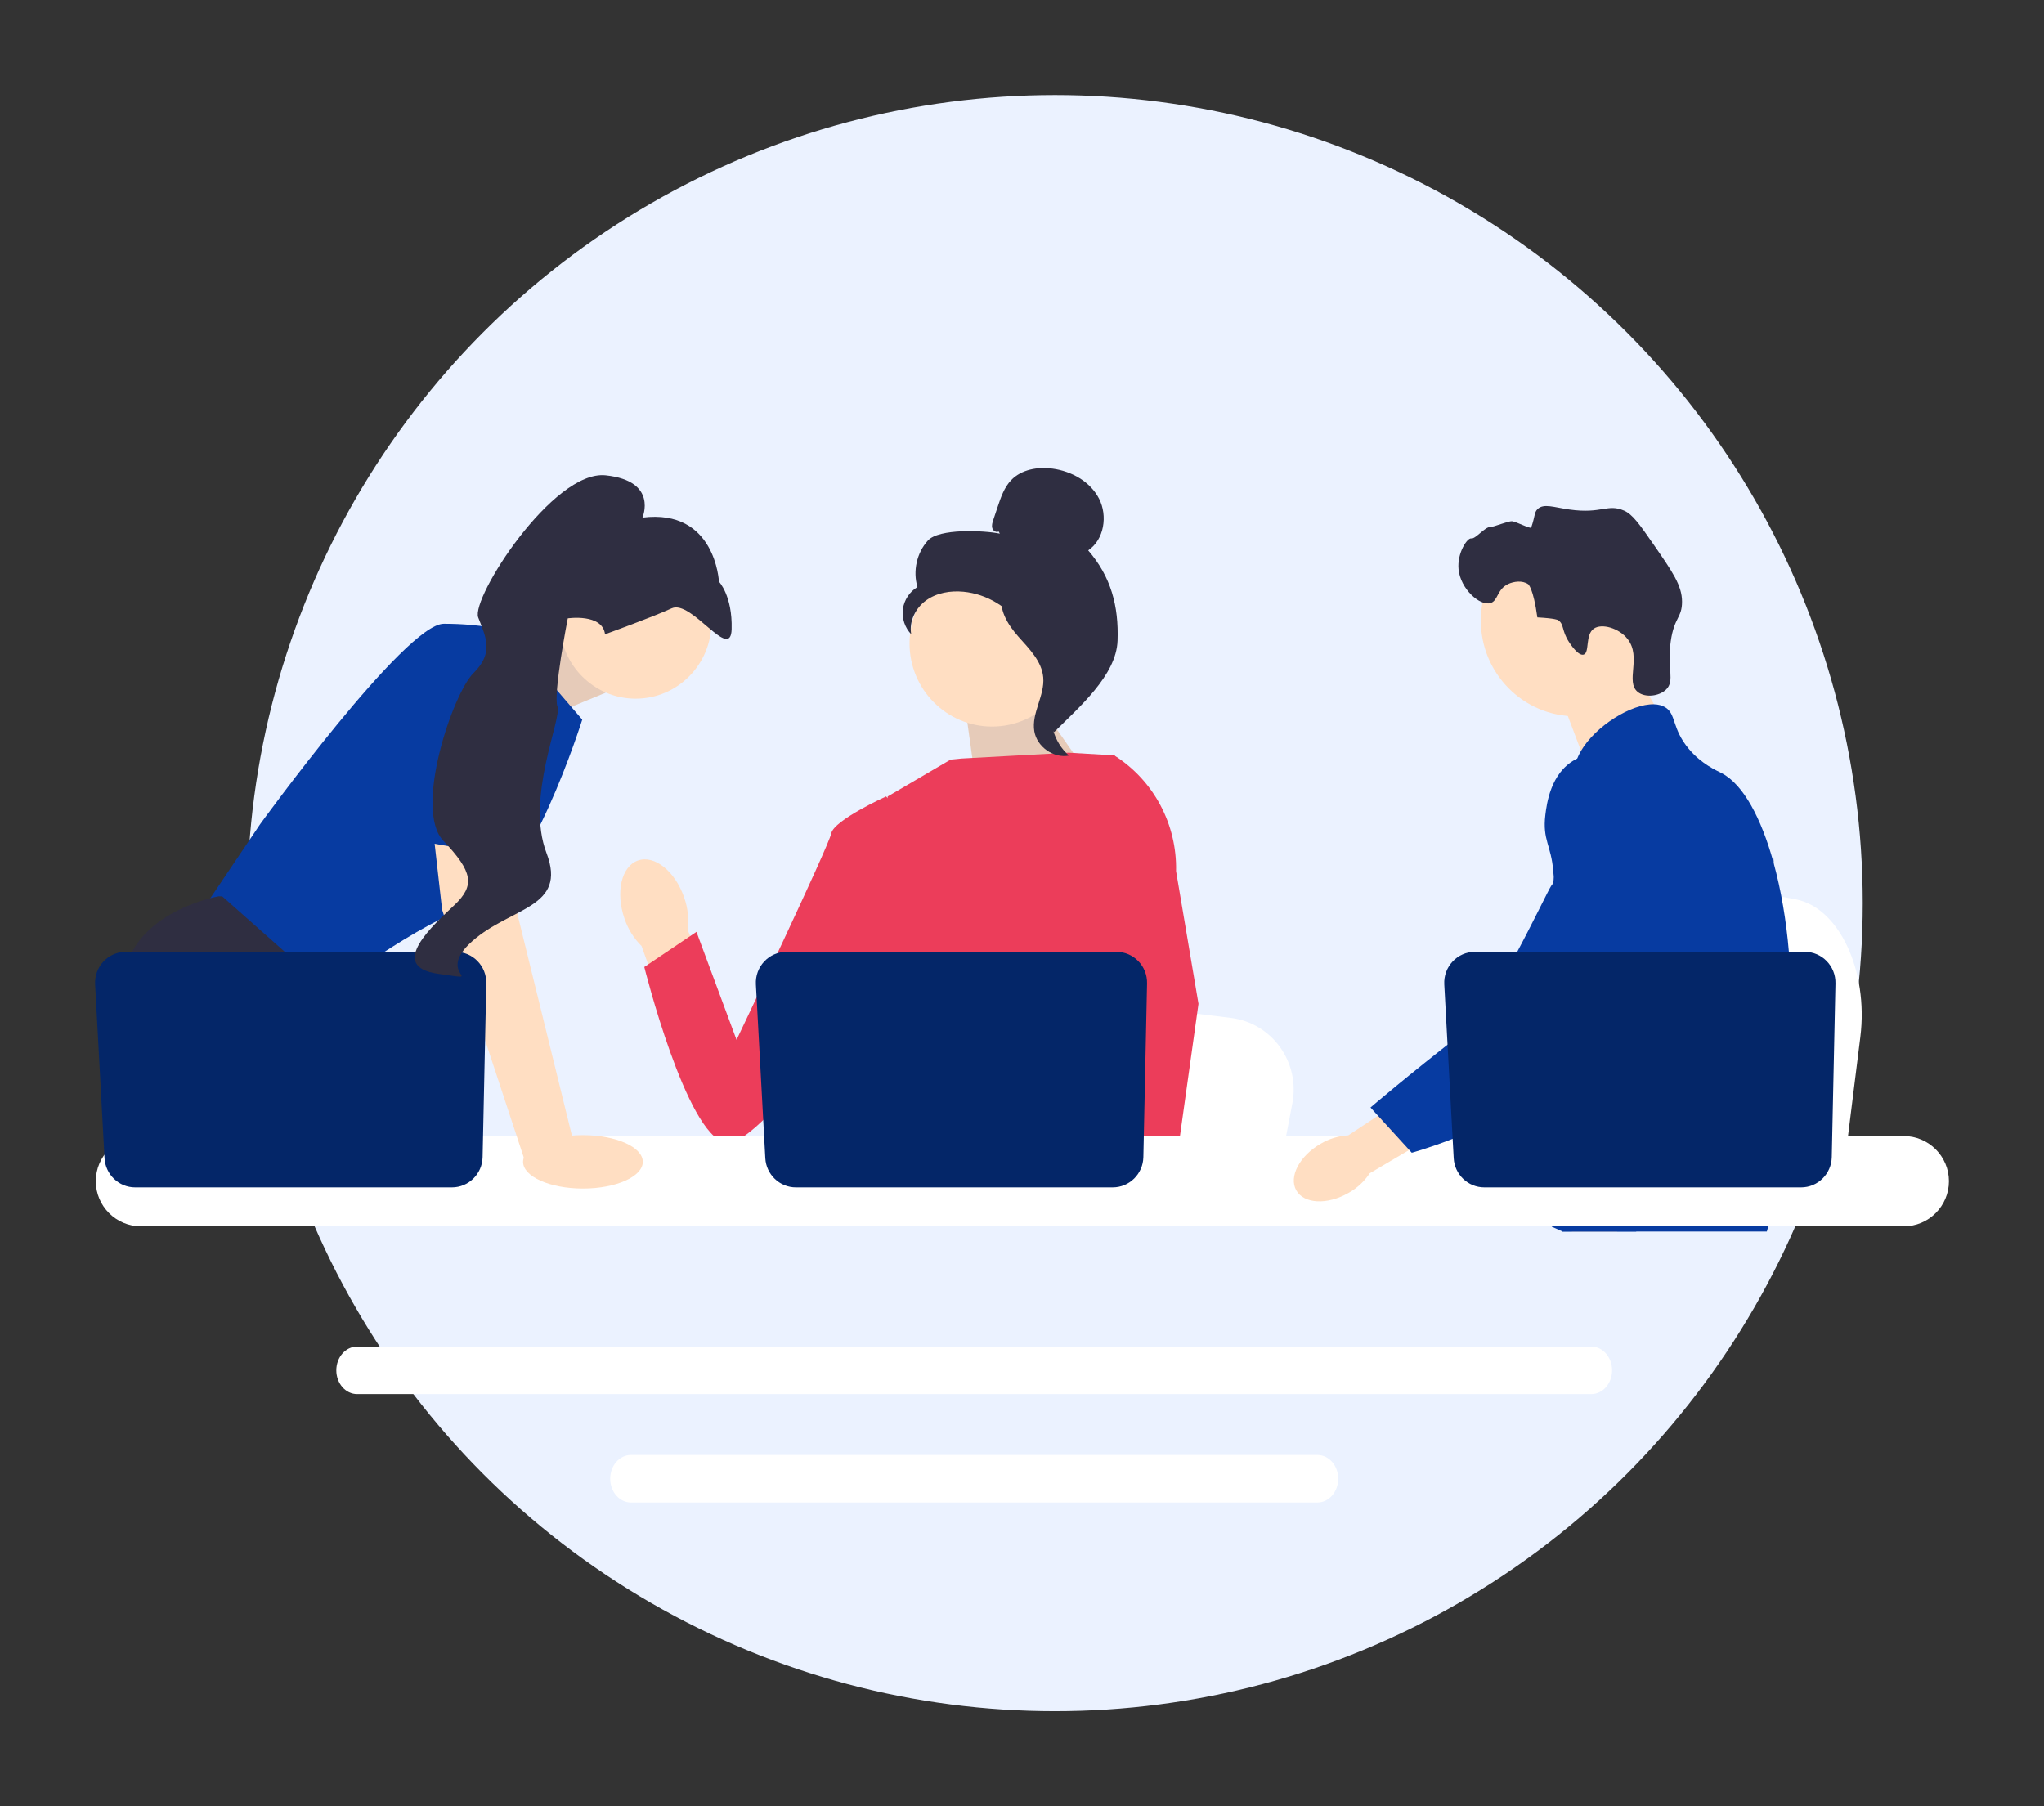 <svg width="430" height="380" viewBox="0 0 430 380" fill="none" xmlns="http://www.w3.org/2000/svg">
<rect x="0" y="0" width="430" height="380" fill="#333333" stroke="none"/>
<ellipse cx="221.933" cy="190" rx="169.933" ry="170" fill="#EBF2FF"/>
<path d="M391.365 218.134L390.049 228.697L386.785 254.933H321.213C321.725 249.053 322.425 240.589 323.173 231.452C323.247 230.539 323.324 229.621 323.398 228.697C325.273 205.729 327.325 179.737 327.325 179.737L335.946 181.357L352.671 184.494L359.487 185.772L377.737 189.2C386.837 190.905 393.096 204.194 391.365 218.134V218.134Z" fill="white"/>
<path d="M341.765 137.234L349.829 151.467L334.331 162.546L327.719 145.051L341.765 137.234Z" fill="#FFDEC2"/>
<path d="M331.5 150.699C342.532 150.699 351.476 141.678 351.476 130.55C351.476 119.422 342.532 110.4 331.5 110.4C320.467 110.4 311.523 119.422 311.523 130.55C311.523 141.678 320.467 150.699 331.5 150.699Z" fill="#FFDEC2"/>
<path d="M330.066 135.054C328.479 132.619 329.102 131.346 327.774 130.451C327.774 130.451 327.24 130.091 323.415 129.885C322.559 123.669 321.49 122.916 321.49 122.915C320.258 122.047 318.43 122.329 317.293 122.86C314.887 123.984 315.166 126.412 313.546 126.876C311.309 127.518 307.238 123.9 306.837 119.759C306.51 116.381 308.668 113.099 309.524 113.273C310.372 113.445 312.404 110.829 313.501 110.869C314.25 110.897 317.311 109.555 318.135 109.66C319.034 109.774 321.999 111.335 322.123 110.978C322.981 108.5 322.729 107.813 323.458 107.104C324.748 105.848 326.86 106.723 330.174 107.192C336.99 108.159 338.18 105.891 341.674 107.428C343.438 108.204 344.915 110.298 347.796 114.453C351.826 120.264 353.84 123.17 353.853 126.559C353.866 130.015 352.207 129.796 351.478 134.912C350.667 140.608 352.391 143.212 350.508 145.062C349.052 146.492 346.094 146.832 344.54 145.577C341.878 143.428 345.361 138.243 342.416 134.454C340.608 132.129 336.973 131.094 335.308 132.244C333.425 133.543 334.462 137.358 333.138 137.72C332.004 138.03 330.342 135.479 330.066 135.054L330.066 135.054Z" fill="#2F2E41"/>
<path d="M376.6 214.413C376.042 224.023 373.829 227.057 373.054 238.406C372.885 240.897 372.783 243.789 372.783 247.238C372.783 248.118 372.788 248.968 372.788 249.798C372.788 251.567 372.754 253.238 372.55 254.933C372.396 256.286 372.129 257.649 371.689 259.085H328.664C328.659 259.076 328.659 259.066 328.654 259.056C328.403 257.952 328.243 256.897 328.122 255.886C328.083 255.563 328.049 255.246 328.02 254.933C327.981 254.566 327.947 254.205 327.913 253.848C327.782 252.427 327.652 251.083 327.342 249.798C326.925 248.025 326.17 246.354 324.62 244.742C323.985 244.082 323.351 243.57 322.731 243.12C322.61 243.037 322.493 242.954 322.372 242.871C320.658 241.684 319.035 240.829 317.631 238.406C317.606 238.371 317.587 238.332 317.568 238.298C317.326 237.873 316.696 236.759 316.24 235.274C315.761 233.73 315.47 231.791 315.994 229.807C317.238 225.108 321.849 224.639 325.618 219.89C326.024 219.377 326.426 218.81 326.809 218.18C328.514 215.386 328.974 212.924 329.516 209.997C329.603 209.523 329.681 209.054 329.744 208.6C329.793 208.258 329.836 207.921 329.87 207.588C330.17 204.799 330.025 202.395 329.672 200.246C328.519 193.206 325.119 188.848 327.521 182.531C328.277 180.548 329.347 179.058 330.427 177.783C332.713 175.081 335.062 173.327 334.656 169.839C334.244 166.322 331.599 165.838 331.304 162.765C331.153 161.212 331.657 159.575 332.602 157.968V157.963C335.624 152.789 343.17 148.026 347.965 148.177C348.851 148.202 349.636 148.402 350.29 148.788C352.659 150.195 351.671 153.268 355.298 157.577C357.996 160.777 361.047 162.057 362.205 162.662C366.792 165.076 370.521 172.194 373.054 181.295C373.073 181.364 373.093 181.432 373.112 181.506C374.677 187.207 375.781 193.68 376.329 200.246C376.561 203.026 376.697 205.82 376.725 208.585C376.75 210.793 376.701 212.709 376.6 214.413Z" fill="#073BA1"/>
<path d="M344.381 247.336L343.504 249.799L342.952 251.342L341.673 254.933L340.192 259.086H330.665L332.263 254.933L333.004 252.999L334.234 249.799L336.297 244.425L344.381 247.336Z" fill="#FFDEC2"/>
<path d="M373.204 180.456C373.18 180.773 373.146 181.125 373.112 181.506C372.735 185.385 371.843 192.327 370.54 200.247C369.853 204.423 369.049 208.874 368.143 213.295C366.196 222.837 363.774 232.231 361.038 238.406C360.549 239.52 360.045 240.527 359.531 241.416C359.139 242.095 358.727 242.764 358.296 243.424C356.901 245.588 355.337 247.64 353.714 249.555C353.651 249.638 353.578 249.716 353.506 249.799C353.245 250.112 352.973 250.42 352.702 250.727C351.375 252.237 350.019 253.644 348.706 254.934C347.108 256.507 345.567 257.899 344.187 259.086H328.717L328.654 259.057L326.426 258.06C326.426 258.06 327.061 257.308 328.121 255.886C328.34 255.598 328.572 255.28 328.824 254.934C329.134 254.508 329.468 254.04 329.826 253.531C330.572 252.467 331.42 251.216 332.33 249.799C334.093 247.058 336.103 243.687 338.133 239.784C338.366 239.33 338.603 238.87 338.84 238.406C338.845 238.392 338.855 238.377 338.859 238.362C339.261 237.571 339.659 236.755 340.056 235.924C343.422 228.86 344.386 222.998 344.662 221.098C345.049 218.411 345.587 214.653 345.442 210.52C345.345 207.795 344.952 204.912 344.018 202.049V202.044C343.824 201.444 343.606 200.843 343.359 200.247C342.918 199.177 342.395 198.121 341.775 197.081C339.039 192.498 336.816 192.308 335.048 187.315C334.524 185.835 333.338 182.493 333.701 178.966V178.961C333.745 178.526 333.817 178.087 333.914 177.647V177.642C333.938 177.52 333.972 177.393 334.006 177.271C334.282 176.191 334.738 175.121 335.43 174.105C336.782 172.131 338.627 170.959 340.278 170.26L340.284 170.255C342.192 169.454 343.839 169.283 344.158 169.254C351.234 168.619 356.722 174.618 359.72 177.896C360.878 179.161 361.939 180.221 362.907 181.086C370.448 187.877 372.517 183.538 373.054 181.296C373.136 180.949 373.18 180.651 373.204 180.456V180.456Z" fill="#073BA1"/>
<path d="M373.229 180.202C373.229 180.226 373.224 180.309 373.205 180.446C373.214 180.372 373.219 180.299 373.224 180.231C373.224 180.217 373.224 180.207 373.229 180.202Z" fill="#073BA1"/>
<path d="M334.762 283.288H75.129C72.716 283.288 70.75 285.529 70.75 288.286C70.75 291.047 72.716 293.288 75.129 293.288H334.762C337.174 293.288 339.136 291.047 339.136 288.286C339.136 285.529 337.174 283.288 334.762 283.288Z" fill="white"/>
<path d="M277.144 306.093H132.741C130.329 306.093 128.368 308.334 128.368 311.09C128.368 313.846 130.329 316.093 132.741 316.093H277.144C279.556 316.093 281.523 313.846 281.523 311.09C281.523 308.334 279.556 306.093 277.144 306.093Z" fill="white"/>
<path d="M104.02 138.171L120.382 131.226L127.401 145.738L110.206 152.817L104.02 138.171Z" fill="#FFDEC2"/>
<path opacity="0.1" d="M104.02 138.171L120.382 131.226L127.401 145.738L110.206 152.817L104.02 138.171Z" fill="#042668"/>
<path d="M106.345 132.641L122.488 151.401C122.488 151.401 111.258 187.151 100.029 190.337C88.799 193.522 68.095 209.096 68.095 209.096L42.127 192.106L54.76 173.347C54.76 173.347 85.29 131.226 93.361 131.226C101.432 131.226 106.345 132.641 106.345 132.641V132.641Z" fill="#073BA1"/>
<path d="M84.535 254.933H46.959L44.583 251.73L34.884 238.651L32.652 235.643C32.652 235.643 24.23 220.069 25.985 205.91C27.739 191.752 45.987 188.566 45.987 188.566H46.738L69.078 208.367L67.744 226.794L74.819 238.651L84.535 254.933Z" fill="#2F2E41"/>
<path d="M54.655 254.934H44.584V239.891L54.655 254.934Z" fill="#2F2E41"/>
<path d="M271.881 232.096L270.628 238.651L267.519 254.933H205.059C205.547 251.284 206.214 246.031 206.926 240.361C206.996 239.795 207.07 239.225 207.14 238.651C208.926 224.397 210.881 208.268 210.881 208.268L219.092 209.273L235.024 211.22L241.516 212.012L258.901 214.14C267.568 215.198 273.53 223.445 271.881 232.096H271.881Z" fill="white"/>
<path d="M360.274 254.933H326.396C326.912 254.321 327.204 253.967 327.204 253.967L337.359 252.275L358.284 248.792C358.284 248.792 359.239 251.28 360.274 254.933V254.933Z" fill="#2F2E41"/>
<path d="M216.574 145.251L231.307 166.267L205.608 167.041L202.85 147.291L216.574 145.251Z" fill="#FFDEC2"/>
<path opacity="0.1" d="M216.574 145.251L231.307 166.267L205.608 167.041L202.85 147.291L216.574 145.251Z" fill="#042668"/>
<path d="M143.918 188.794C142.028 183.294 137.682 179.819 134.211 181.033C130.741 182.247 129.461 187.689 131.353 193.192C132.079 195.4 133.318 197.401 134.968 199.027L143.269 222.231L153.982 218.07L144.661 195.636C144.958 193.329 144.704 190.982 143.918 188.794Z" fill="#FFDEC2"/>
<path d="M243.645 178.086L243.625 199.504L241.65 207.415L237.586 223.686L234.628 238.651L232.424 249.801L231.638 253.783C231.045 254.183 230.455 254.565 229.866 254.933H178.537C175.621 253.167 173.989 251.794 173.989 251.794C173.989 251.794 174.796 251.029 175.719 249.801C177.277 247.727 179.161 244.329 178.007 241.083C177.765 240.403 177.702 239.575 177.775 238.651C178.245 232.556 184.583 222.249 184.583 222.249L183.271 206.951L182.695 200.247L186.753 167.559L199.979 159.804L202.262 159.581L224.802 158.353L234.118 158.894L234.543 159.011L243.645 178.086V178.086Z" fill="#EC3D5A"/>
<path d="M244.646 254.934H233.417L232.922 249.801L232.912 249.699L236.091 249.479L244.362 248.909L244.506 251.982L244.618 254.339L244.646 254.934Z" fill="#FFDEC2"/>
<path d="M247.411 183.264L252.128 211.181L248.278 238.652L247.678 242.927L246.618 250.477L246.292 252.799L246.303 253.051L246.383 254.934H233.048L232.557 249.801L232.515 249.341L231.511 238.829L231.494 238.652L229.364 216.359L233.54 200.247L233.849 199.061V199.058L235.665 171.47L234.258 158.933L234.244 158.816C234.272 158.834 234.297 158.852 234.325 158.87C234.399 158.916 234.472 158.962 234.542 159.011C242.74 164.257 247.625 173.46 247.411 183.264Z" fill="#EC3D5A"/>
<path d="M191.53 172.908L186.402 167.559C186.402 167.559 175.424 172.55 174.877 175.32C174.33 178.089 154.948 218.763 154.948 218.763L146.516 196.047L135.54 203.439C135.54 203.439 144.347 238.707 152.584 240.363C160.82 242.018 188.426 198.619 188.426 198.619L191.53 172.908H191.53Z" fill="#EC3D5A"/>
<path d="M400.479 239H29.67C24.421 239 20.153 243.264 20.153 248.502C20.153 253.74 24.421 258 29.67 258H400.479C405.727 258 410 253.74 410 248.502C410 243.264 405.727 239 400.479 239Z" fill="white"/>
<path d="M241.308 206.892L240.532 243.435C240.457 246.973 237.592 249.801 234.084 249.801H167.437C164.012 249.801 161.184 247.101 160.997 243.651L159.017 207.107C158.815 203.381 161.756 200.247 165.456 200.247H234.86C238.476 200.247 241.386 203.245 241.308 206.892Z" fill="#042668"/>
<path d="M133.718 146.992C142.524 146.992 149.663 139.791 149.663 130.909C149.663 122.026 142.524 114.825 133.718 114.825C124.911 114.825 117.772 122.026 117.772 130.909C117.772 139.791 124.911 146.992 133.718 146.992Z" fill="#FFDEC2"/>
<path d="M107.047 172.992L108.802 192.106L120.733 240.598L110.425 244.242L93.01 191.398L90.605 170.16L107.047 172.992Z" fill="#FFDEC2"/>
<path d="M102.301 206.892L101.525 243.435C101.45 246.973 98.585 249.801 95.077 249.801H28.43C25.005 249.801 22.177 247.101 21.991 243.651L20.01 207.107C19.808 203.381 22.749 200.247 26.45 200.247H95.854C99.469 200.247 102.379 203.245 102.301 206.892Z" fill="#042668"/>
<path d="M122.633 250.048C129.588 250.048 135.226 247.533 135.226 244.43C135.226 241.327 129.588 238.812 122.633 238.812C115.678 238.812 110.04 241.327 110.04 244.43C110.04 247.533 115.678 250.048 122.633 250.048Z" fill="#FFDEC2"/>
<path d="M82.308 175.914L89.501 137.242C89.501 137.242 109.504 134.41 110.206 141.136C110.908 147.861 109.704 180.728 109.704 180.728L82.308 175.914V175.914Z" fill="#073BA1"/>
<path d="M127.28 133.438C127.28 133.438 137.144 129.887 141.305 127.976C145.466 126.066 153.732 139.392 153.916 132.354C154.1 125.316 151.243 122.365 151.243 122.365C151.243 122.365 150.53 106.968 135.152 108.893C135.152 108.893 138.534 101.19 127.431 99.999C116.328 98.808 99.053 125.853 100.601 129.895C102.148 133.937 104.002 137.278 99.613 141.6C95.224 145.921 87.005 170.311 93.258 176.874C99.511 183.437 99.922 186.285 95.638 190.368C91.353 194.451 81.226 203.329 92.176 204.87C103.125 206.411 91.174 205.26 99.337 198.018C107.5 190.775 119.412 191.071 114.964 179.451C110.517 167.831 118.244 151.18 117.277 148.653C116.31 146.127 119.443 130.087 119.443 130.087C119.443 130.087 126.735 129.006 127.28 133.438V133.438Z" fill="#2F2E41"/>
<path d="M208.697 152.857C218.283 152.857 226.055 145.018 226.055 135.349C226.055 125.679 218.283 117.841 208.697 117.841C199.11 117.841 191.339 125.679 191.339 135.349C191.339 145.018 199.11 152.857 208.697 152.857Z" fill="#FFDEC2"/>
<path d="M210.082 111.81C209.58 112.106 208.907 111.659 208.746 111.095C208.585 110.531 208.773 109.933 208.959 109.377L209.895 106.579C210.56 104.595 211.265 102.541 212.703 101.031C214.874 98.751 218.325 98.171 221.431 98.591C225.42 99.131 229.356 101.31 231.211 104.912C233.066 108.515 232.276 113.542 228.924 115.79C233.701 121.312 235.366 127.467 235.103 134.79C234.84 142.114 226.928 148.854 221.768 154.013C220.615 153.309 219.568 150.007 220.202 148.807C220.835 147.608 219.927 146.218 220.712 145.113C221.497 144.008 222.153 145.768 221.36 144.669C220.859 143.976 222.813 142.381 222.069 141.966C218.47 139.959 217.273 135.434 215.012 131.968C212.285 127.788 207.618 124.957 202.679 124.488C199.959 124.229 197.085 124.698 194.855 126.291C192.625 127.884 191.181 130.731 191.698 133.438C190.359 132.066 189.692 130.056 189.944 128.148C190.195 126.239 191.359 124.474 193.007 123.503C192.005 120.161 192.864 116.316 195.189 113.73C197.515 111.144 206.95 111.584 210.345 112.265L210.082 111.81Z" fill="#2F2E41"/>
<path d="M210.609 124.589C215.106 125.079 218.353 129.008 221.095 132.636C222.676 134.728 224.331 137.037 224.291 139.667C224.251 142.325 222.489 144.605 221.647 147.125C220.27 151.242 221.612 156.142 224.889 158.963C221.651 159.583 218.151 157.134 217.592 153.858C216.941 150.045 219.807 146.364 219.468 142.51C219.169 139.114 216.516 136.5 214.26 133.961C212.005 131.422 209.886 128.053 210.924 124.809L210.609 124.589Z" fill="#2F2E41"/>
<path d="M277.84 240.619C273.386 243.174 271.083 247.564 272.695 250.423C274.308 253.282 279.226 253.528 283.682 250.971C285.475 249.974 287.006 248.558 288.147 246.842L306.885 235.774L301.548 227.016L283.642 238.857C281.596 238.968 279.607 239.573 277.84 240.619Z" fill="#FFDEC2"/>
<path d="M341.284 159.455C340.724 159.231 335.81 157.354 331.325 159.832C326.172 162.678 325.377 169.176 325.097 171.455C324.453 176.719 326.352 177.899 326.753 183.229C327.503 193.2 329.482 181.825 326.322 186.376C325.229 187.952 314.06 212.366 307.901 217.148C295.921 226.448 288.314 232.998 288.314 232.998L296.998 242.514C296.998 242.514 310.722 238.825 322.851 230.881C335.293 222.732 341.514 218.658 346.327 210.688C346.741 210.001 356.659 193.014 351.333 174.231C350.118 169.946 347.892 162.096 341.284 159.455Z" fill="#073BA1"/>
<path d="M386.128 206.892L385.351 243.435C385.276 246.973 382.411 249.801 378.903 249.801H312.256C308.831 249.801 306.004 247.101 305.817 243.651L303.836 207.107C303.634 203.381 306.575 200.247 310.276 200.247H379.68C383.296 200.247 386.205 203.245 386.128 206.892Z" fill="#042668"/>
</svg>
